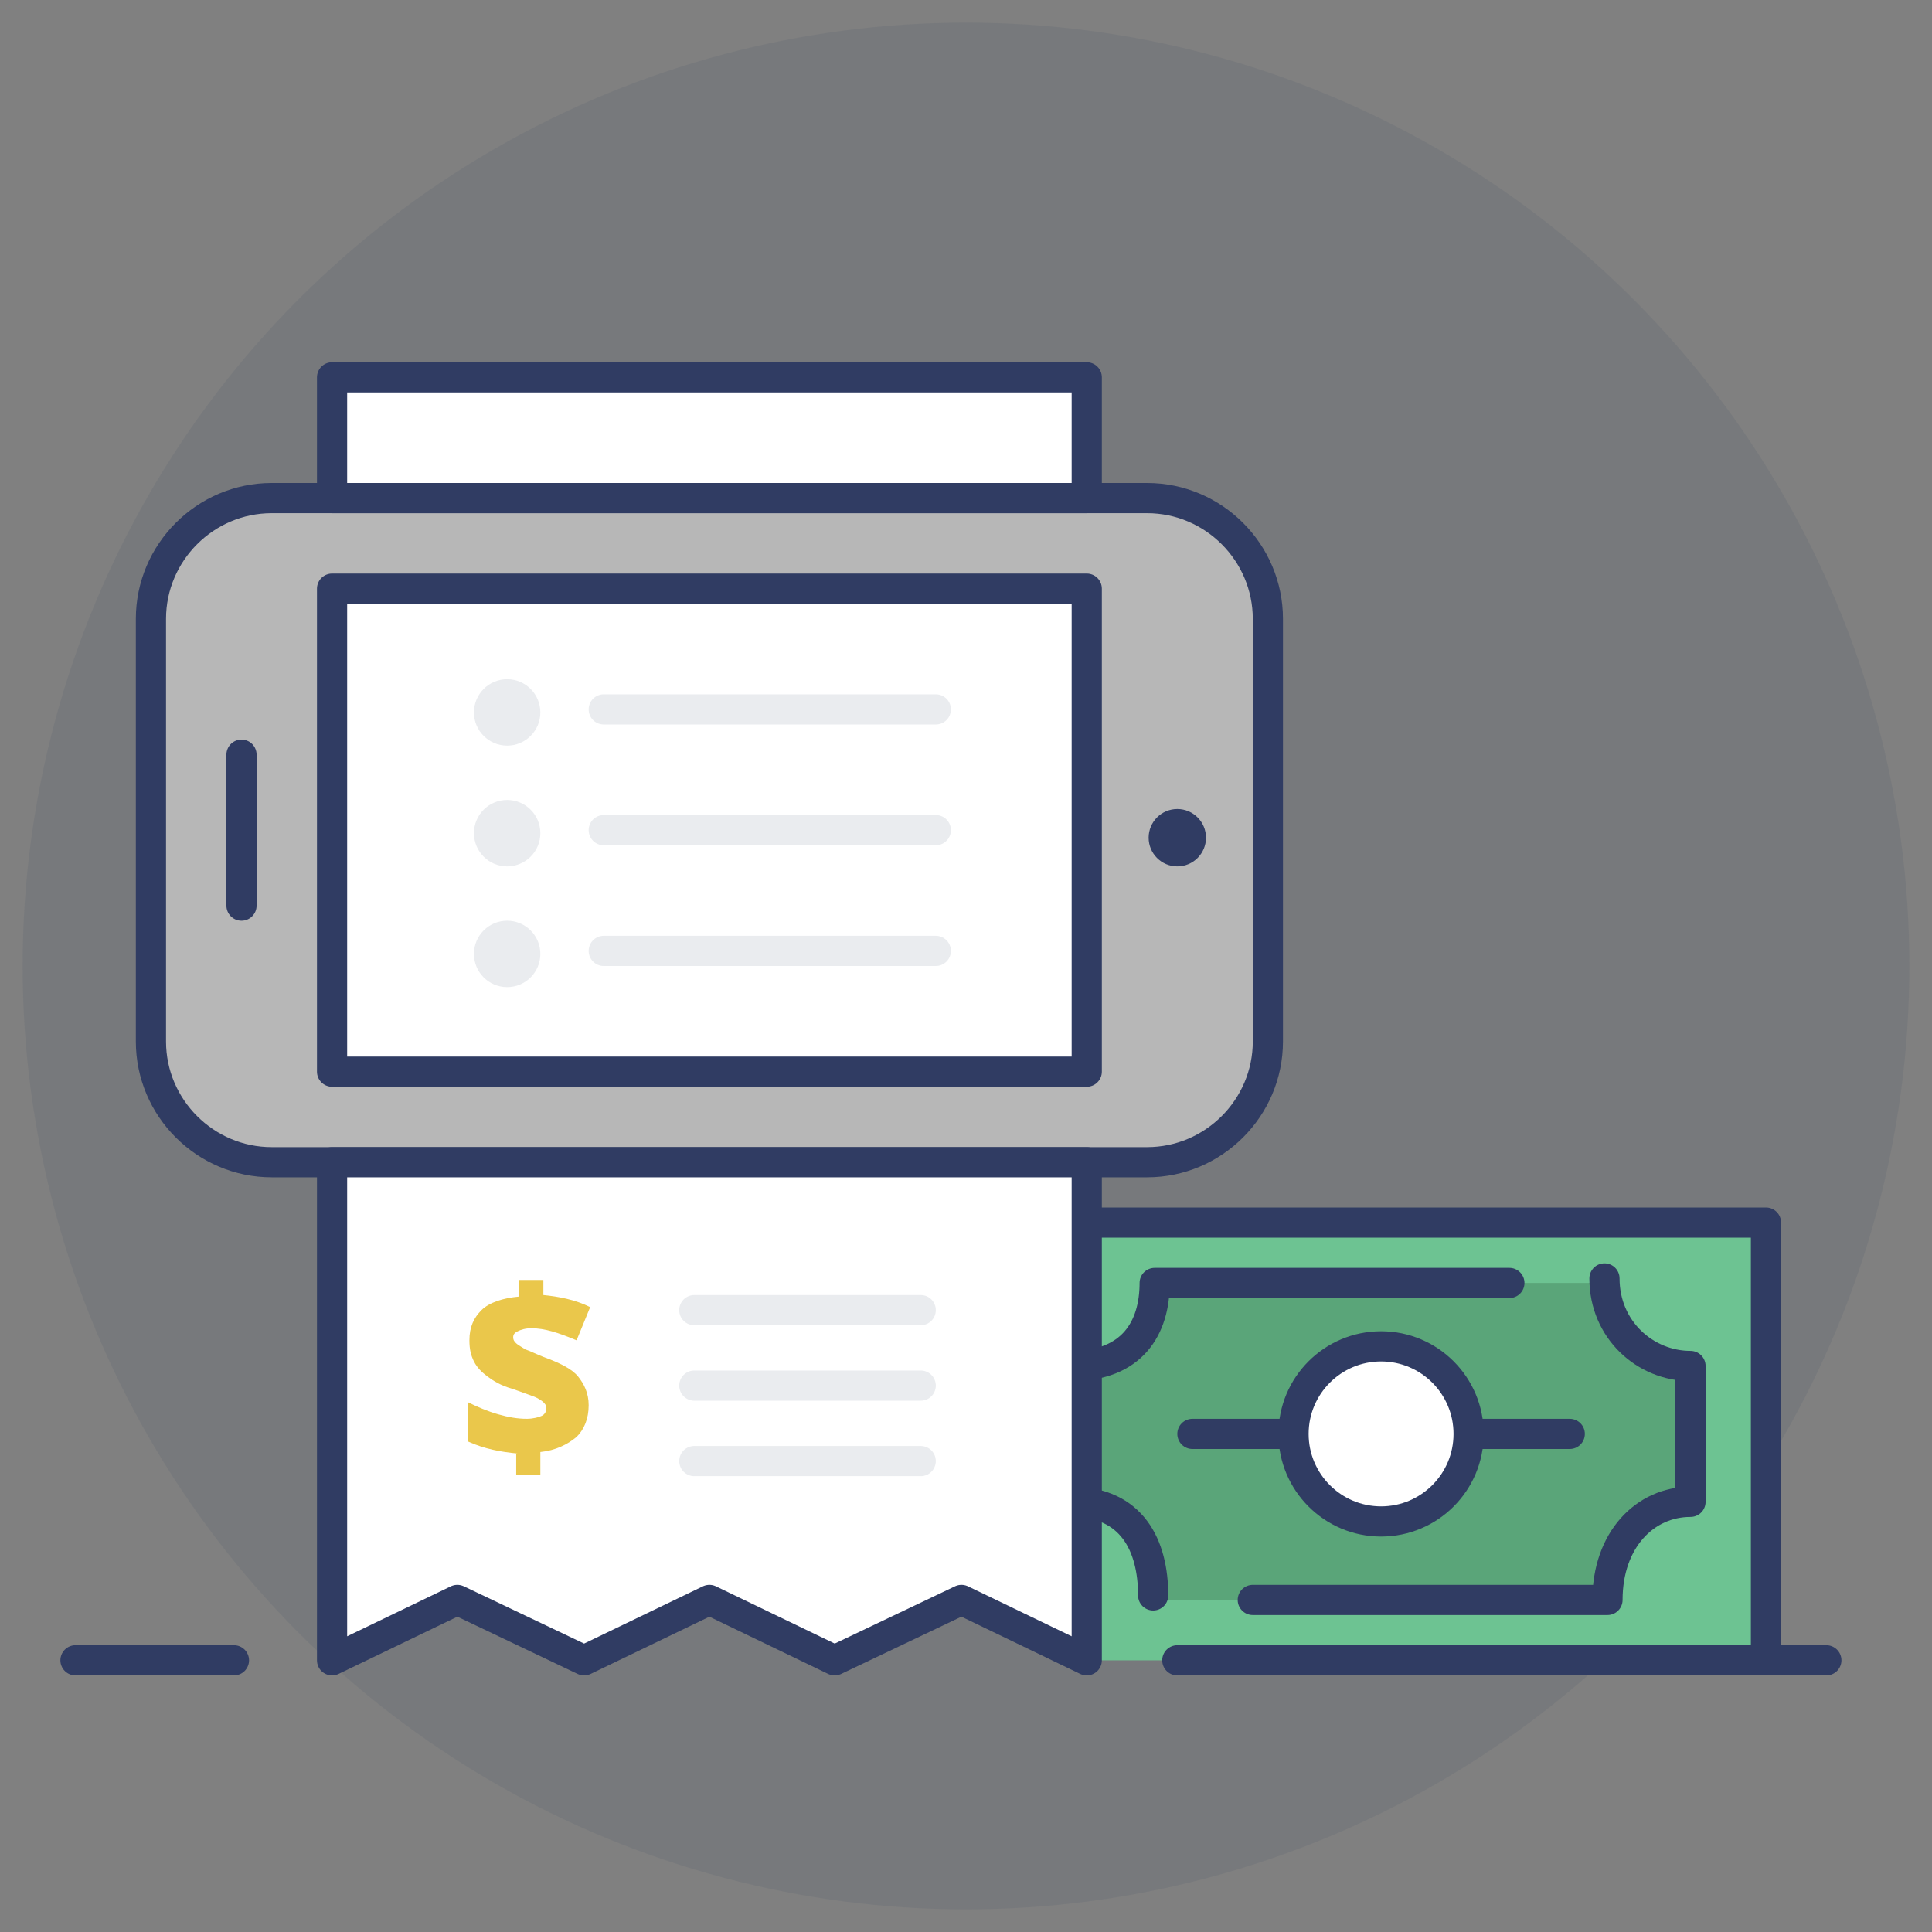 <?xml version="1.0" ?><svg id="Layer_1" style="enable-background:new 0 0 128 128;" version="1.1" viewBox="0 0 128 128" xml:space="preserve" xmlns="http://www.w3.org/2000/svg" xmlns:xlink="http://www.w3.org/1999/xlink"><rect x="0" y="0" width="128" height="128" fill="#808080" stroke="none"/><style type="text/css">
	.st0{opacity:0.1;fill:#303C63;}
	.st1{display:none;}
	
		.st2{display:inline;opacity:0.1;fill:none;stroke:#303C63;stroke-width:2;stroke-linecap:round;stroke-linejoin:round;stroke-miterlimit:10;}
	.st3{display:inline;opacity:0.1;fill:#303C63;}
	.st4{display:inline;opacity:0.1;}
	.st5{fill:none;stroke:#303C63;stroke-width:2;stroke-linecap:round;stroke-linejoin:round;stroke-miterlimit:10;}
	.st6{fill:#E0534F;}
	.st7{fill:#FFFFFF;}
	.st8{fill:#E2E2E2;}
	.st9{fill:#F1DD6F;}
	.st10{fill:#EAC74B;}
	.st11{fill:none;stroke:#EAC74B;stroke-width:6;stroke-linecap:round;stroke-linejoin:round;stroke-miterlimit:10;}
	.st12{fill:#6DC392;}
	.st13{fill:#5AA579;}
	.st14{fill:#F26A63;}
	.st15{fill:#B7B7B7;}
	.st16{fill:#88C6ED;}
	.st17{fill:none;stroke:#AFDDF3;stroke-linecap:round;stroke-miterlimit:10;}
	.st18{fill:none;stroke:#EAC74B;stroke-width:2;stroke-linecap:round;stroke-linejoin:round;stroke-miterlimit:10;}
	.st19{fill:none;stroke:#EAC74B;stroke-width:4;stroke-linecap:round;stroke-linejoin:round;stroke-miterlimit:10;}
	.st20{fill:none;stroke:#E0534F;stroke-width:2;stroke-miterlimit:10;}
	.st21{opacity:0.1;fill:none;stroke:#303C63;stroke-width:2;stroke-linecap:round;stroke-linejoin:round;stroke-miterlimit:10;}
	.st22{fill:#303C63;}
	.st23{fill:none;stroke:#2C3E50;stroke-width:2;stroke-linecap:round;stroke-linejoin:round;stroke-miterlimit:10;}
	.st24{opacity:0.1;}
	
		.st25{fill:none;stroke:#303C63;stroke-width:2;stroke-linecap:round;stroke-linejoin:round;stroke-miterlimit:10;stroke-dasharray:4,5;}
	.st26{fill:none;stroke:#F26A63;stroke-width:2;stroke-linecap:round;stroke-linejoin:round;}
	.st27{fill:none;stroke:#F26A63;stroke-width:2;stroke-linecap:round;stroke-linejoin:round;stroke-dasharray:3.79,4.738;}
	.st28{fill:none;stroke:#FFFFFF;stroke-width:4;stroke-linecap:round;stroke-linejoin:round;stroke-miterlimit:10;}
	.st29{fill:#FAF8F2;}
	.st30{fill:#AFDDF3;}
	.st31{fill:none;stroke:#F26A63;stroke-width:4;stroke-linecap:round;stroke-linejoin:round;stroke-miterlimit:10;}
	.st32{fill:none;stroke:#FFFFFF;stroke-width:2;stroke-linecap:round;stroke-linejoin:round;stroke-miterlimit:10;}
	.st33{fill:none;stroke:#6DC392;stroke-width:2;stroke-linecap:round;stroke-linejoin:round;stroke-miterlimit:10;}
	.st34{fill:none;stroke:#303C63;stroke-width:2;stroke-linecap:round;stroke-linejoin:round;}
	.st35{fill:none;stroke:#303C63;stroke-width:2;stroke-linecap:round;stroke-linejoin:round;stroke-dasharray:3.76,4.7;}
	.st36{opacity:0.2;}
	.st37{opacity:0.2;fill:none;stroke:#303C63;stroke-width:2;stroke-linecap:round;stroke-linejoin:round;stroke-miterlimit:10;}
</style><g><circle class="st0" cx="64" cy="64" r="62.5"/></g><line class="st5" x1="5" x2="15.5" y1="110" y2="110"/><line class="st5" x1="108" x2="121" y1="110" y2="110"/><path class="st15" d="M10,41v28c0,4.4,3.6,8,8,8h58c4.4,0,8-3.6,8-8V41c0-4.4-3.6-8-8-8H18C13.6,33,10,36.6,10,41z"/><path class="st5" d="M84,69c0,4.4-3.6,8-8,8H18c-4.4,0-8-3.6-8-8V41c0-4.4,3.6-8,8-8h58c4.4,0,8,3.6,8,8V69z"/><rect class="st7" height="50" transform="matrix(6.123234e-17 -1 1 6.123234e-17 -8 102)" width="32" x="31" y="30"/><rect class="st5" height="50" transform="matrix(6.123234e-17 -1 1 6.123234e-17 -8 102)" width="32" x="31" y="30"/><g><polygon class="st12" points="66,81 117,81 117,110 72,110 66,107  "/><polyline class="st5" points="66,105 66,81 117,81 117,110 78,110  "/><path class="st13" d="M76.5,106c0-4-1.5-6.5-5.5-6.5v-9c4,0,5.5-2.5,5.5-5.5h30c0,3,2.5,5.5,5.5,5.5v9c-3,0-5.5,2.5-5.5,6.5H76.5z"/><circle class="st7" cx="91.5" cy="95" r="5.8"/><circle class="st5" cx="91.5" cy="95" r="5.8"/><path class="st5" d="M83,106h23.5c0-4,2.5-6.5,5.5-6.5v-9c-3,0-5.7-2.4-5.7-5.8"/><path class="st5" d="M100,85H76.5c0,3-1.5,5.5-5.5,5.5v9c4,0,5.4,2.9,5.4,6.2"/><line class="st5" x1="85" x2="79" y1="95" y2="95"/><line class="st5" x1="104" x2="98" y1="95" y2="95"/></g><line class="st5" x1="16" x2="16" y1="60" y2="50"/><circle class="st22" cx="78" cy="55.5" r="1.9"/><rect class="st7" height="8" width="50" x="22" y="25"/><polygon class="st7" points="22,77 72,77 72,110 63.7,106 55.3,110 47,106 38.7,110 30.3,106 22,110 "/><polygon class="st5" points="22,77 72,77 72,110 63.7,106 55.3,110 47,106 38.7,110 30.3,106 22,110 "/><rect class="st5" height="8" width="50" x="22" y="25"/><g><circle class="st0" cx="33.6" cy="47.2" r="2.2"/><line class="st21" x1="40" x2="62" y1="47" y2="47"/><circle class="st0" cx="33.6" cy="55.2" r="2.2"/><line class="st21" x1="40" x2="62" y1="55" y2="55"/><circle class="st0" cx="33.6" cy="63.2" r="2.2"/><line class="st21" x1="40" x2="62" y1="63" y2="63"/></g><g><path class="st10" d="M34.3,96.3c-1.1-0.1-2.2-0.3-3.3-0.8v-2.6c0.6,0.3,1.3,0.6,2,0.8c0.7,0.2,1.3,0.3,1.9,0.3   c0.4,0,0.8-0.1,1-0.2c0.2-0.1,0.3-0.3,0.3-0.5c0-0.2-0.1-0.3-0.2-0.4c-0.1-0.1-0.4-0.3-0.7-0.4c-0.3-0.1-0.8-0.3-1.4-0.5   c-0.7-0.2-1.2-0.5-1.6-0.8c-0.4-0.3-0.7-0.6-0.9-1c-0.2-0.4-0.3-0.8-0.3-1.4c0-0.9,0.3-1.5,0.8-2c0.5-0.5,1.4-0.8,2.5-0.9v-1.1h1.6   v1c1,0.1,2.1,0.3,3.1,0.8l-0.9,2.2C37,88.3,36.1,88,35.2,88c-0.4,0-0.7,0.1-0.9,0.2c-0.2,0.1-0.3,0.2-0.3,0.4   c0,0.2,0.1,0.3,0.2,0.4c0.1,0.1,0.3,0.2,0.6,0.4c0.3,0.1,0.7,0.3,1.2,0.5c1.1,0.4,1.9,0.8,2.3,1.3s0.7,1.1,0.7,1.9   c0,0.9-0.3,1.6-0.8,2.1c-0.6,0.5-1.4,0.9-2.4,1v1.5h-1.6V96.3z"/></g><line class="st21" x1="46" x2="61" y1="86.8" y2="86.8"/><line class="st21" x1="46" x2="61" y1="91.8" y2="91.8"/><line class="st21" x1="46" x2="61" y1="96.8" y2="96.8"/></svg>